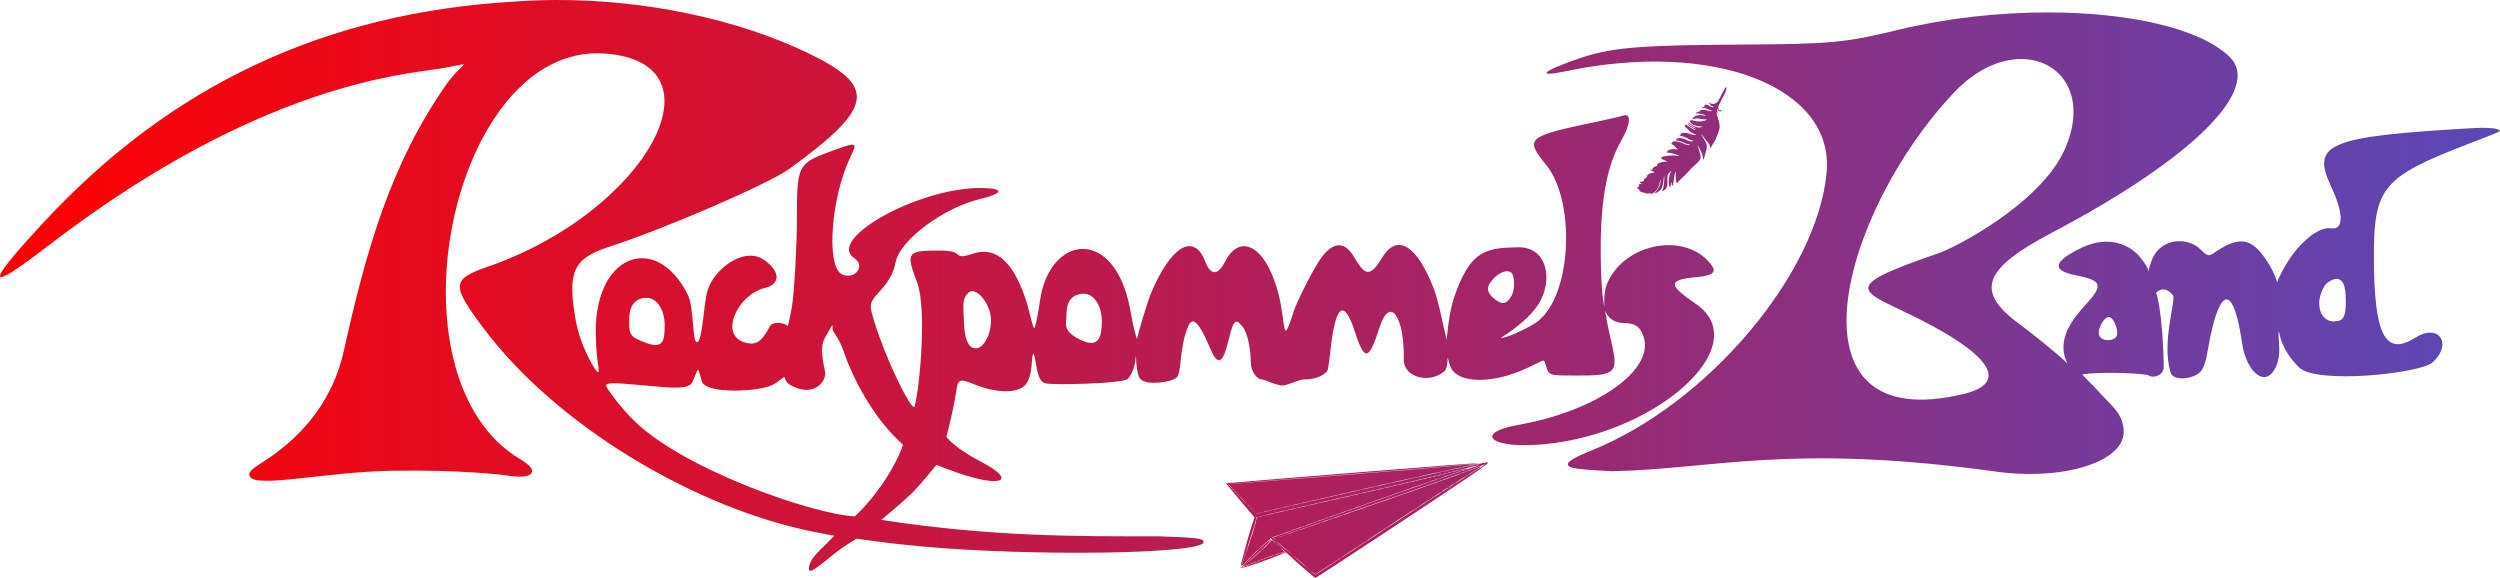 <?xml version="1.0" encoding="UTF-8" standalone="no"?>
<!-- Created with Inkscape (http://www.inkscape.org/) -->

<svg
   width="540.489mm"
   height="124.993mm"
   viewBox="0 0 540.489 124.993"
   version="1.1"
   id="svg1"
   xml:space="preserve"
   xmlns:xlink="http://www.w3.org/1999/xlink"
   xmlns="http://www.w3.org/2000/svg"
   xmlns:svg="http://www.w3.org/2000/svg"><defs
     id="defs1"><linearGradient
       id="linearGradient6-1"><stop
         style="stop-color:#ff0000;stop-opacity:1;"
         offset="0"
         id="stop7" /><stop
         style="stop-color:#b21e57;stop-opacity:1;"
         offset="0.502"
         id="stop11" /><stop
         style="stop-color:#5947b7;stop-opacity:1;"
         offset="1"
         id="stop8" /></linearGradient><linearGradient
       xlink:href="#linearGradient6-1"
       id="linearGradient20"
       x1="2.275"
       y1="41.492"
       x2="338.168"
       y2="41.492"
       gradientUnits="userSpaceOnUse" /></defs><g
     id="layer1"
     transform="matrix(1.608,0,0,1.608,-3.314,-4.984)"><g
       id="g3"><path
         id="path1"
         style="fill:url(#linearGradient20);fill-opacity:1;stroke-width:2.076"
         d="M 76.711,3.1 C 75.005,3.109 73.31,3.17 71.635,3.287 45.509,4.737 24.864,14.737 7.891,33.037 0.079,41.46 -0.035,42.733 8.473,36.188 34.336,16.295 52.858,13.465 59.902,12.511 c 6.534,-0.885 4.741,-1.744 2.123,2.012 -7.417,10.639 -10.681,21.998 -13.748,35.801 -1.364,6.138 -5.098,11.242 -10.916,14.923 -1.295,0.819 -2.06,1.35 -1.69,1.95 0.954,1.543 10.174,-0.666 19.238,-0.807 9.064,-0.141 14.603,0.524 15.542,0.669 3.361,0.519 4.24,-0.643 1.64,-2.167 C 53.403,53.938 62.718,8.814 83.362,10.296 c 16.585,1.191 5.605,21.261 -15.672,28.648 -4.965,1.723 -5.005,2.453 -0.469,8.473 9.681,12.848 28.413,24.223 45.017,27.338 0.901,0.169 1.312,0.246 1.996,0.38 -0.36,0.386 -1.21,1.2 -2.162,2.16 -1.304,1.316 -1.25,2.114 -1.25,2.274 0,0.767 1.111,-0.154 3.352,-1.974 1.376,-1.117 2.397,-1.632 3.014,-2.073 1.289,0.159 3.997,0.607 8.651,1.033 15.288,1.399 38.362,1.028 38.049,-0.611 -0.089,-0.467 -0.905,-0.566 -6.04,-0.736 -10.592,-0.002 -22.23,0.107 -37.312,-2.213 0.672,-0.521 3.534,-2.975 4.167,-3.623 1.181,-1.21 2.695,-3.074 3.257,-3.768 0.494,0.188 1.578,0.624 2.85,1.062 6.044,2.08 8.083,1.056 3.061,-1.537 -2.134,-1.102 -3.77,-2.318 -4.573,-3.279 0.398,-1.486 1.084,-4.429 1.325,-6.116 0.237,-1.663 0.371,-1.811 2.576,-0.913 2.849,1.161 5.967,1.225 6.869,-0.157 0.922,-1.414 0.592,-3.52 0.911,-4.038 0.494,0.707 0.301,3.631 1.605,4.004 0.949,0.271 10.206,0.061 11.086,-0.563 0.596,-0.594 1.019,-1.777 1.11,-3.167 0.052,1.323 0.215,2.664 0.54,3.084 0.699,0.901 3.266,0.607 4.449,0.158 0.71,-0.27 0.832,-0.576 1.031,-2.559 0.124,-1.238 0.377,-2.733 0.562,-3.323 0.59,-1.879 1.07,-3.832 3.381,1.611 0.985,2.319 1.689,2.49 2.563,-1.305 0.663,-2.88 1.087,-2.442 1.833,-1.521 0.727,0.898 1.086,3.187 1.088,4.738 0.002,1.165 0.767,2.336 1.527,2.336 0.238,0 0.923,0.353 1.608,0.561 1.179,0.358 1.232,0.309 2.125,0 0.573,-0.198 1.387,-0.561 1.922,-0.561 1.582,0 3.041,-0.654 3.201,-1.436 0.08,-0.39 0.242,-1.6 0.359,-2.69 0.573,-5.289 1.648,-7.291 3.286,-2.208 1.317,4.087 1.899,3.62 3.268,-0.618 1.487,-4.604 3.406,-1.151 3.272,4.266 -0.058,2.331 3.32,3.343 5.421,1.624 0.105,-0.086 0.492,-0.451 0.474,-1.91 0.344,1.086 0.363,1.792 1.464,2.421 1.841,1.052 5.372,0.68 8.633,-0.723 3.54,-1.522 2.641,-1.788 3.27,-0.122 0.351,0.929 0.801,0.844 3.751,0.865 5.536,0.039 5.892,-0.293 4.887,-4.556 -0.514,-2.18 -0.725,-3.588 -0.836,-4.164 0.462,1.091 1.292,1.605 2.457,1.66 1.57,0 2.276,0.477 2.726,1.84 1.486,4.503 -6.348,10.011 -16.866,11.861 -5.666,0.996 -4.033,3.022 2.172,2.694 15.814,-0.835 30.053,-13.295 21.696,-18.986 -3.739,-2.546 -3.733,-3.219 0.03,-3.57 2.592,-0.242 2.976,-0.755 1.634,-2.185 -3.683,-3.925 -11.474,-2.138 -13.6,3.123 -0.343,0.85 -0.43,2.303 -0.324,3.112 -0.258,-0.992 -0.521,-3.69 -0.509,-8.055 0.018,-6.619 0.886,-11.096 2.802,-14.445 1.225,-2.142 1.333,-3.632 0.235,-3.284 -0.408,0.13 -1.783,0.454 -3.053,0.72 -10.056,2.105 -10.262,2.273 -7.267,5.984 3.891,4.822 3.461,17.48 -1.254,21.023 -1.167,0.877 -4.628,2.406 -4.85,2.131 1.166,-0.717 3.388,-2.29 4.55,-3.856 2.578,-3.16 1.97,-8.376 -2.26,-8.291 -4.205,0.085 -6.26,0.367 -8.355,6.01 -0.773,2.082 -0.998,3.852 -1.267,6.444 -0.338,-1.391 -1.059,-5.162 -1.72,-6.88 -2.175,-5.648 -4.865,-7.653 -6.973,-4.137 -1.689,2.816 -2.373,2.199 -3.772,-0.165 -1.419,-2.398 -2.963,-1.674 -4.249,-0.051 -1.024,1.293 -3.428,6.078 -3.841,7.39 -1.671,5.304 -0.967,1.471 -2.167,-2.787 -1.747,-6.201 -5.134,-7.67 -7.039,-3.926 -1.093,2.148 -2.045,1.711 -2.701,0 -1.529,-3.989 -4.711,-1.943 -7.295,4.325 -0.531,1.287 -1.702,5.278 -1.876,6.126 -0.319,-1.018 -0.497,-1.703 -0.875,-3.815 -2.061,-11.536 -10.986,-10.234 -12.186,-1.192 -0.155,1.168 -0.581,3.521 -0.756,3.521 -0.186,0 -0.644,-2.235 -0.892,-3.062 -1.686,-5.639 -4.124,-7.979 -7.257,-6.967 -1.488,0.481 -1.737,0.485 -2.25,0.046 -0.429,-0.367 -1.297,-0.477 -3.383,-0.43 -3.251,0.073 -3.424,0.454 -1.955,4.289 1.303,3.4 0.379,14.242 -0.372,16.752 -0.707,0 -3.899,-6.632 -5.4,-11.534 -0.717,-2.344 -0.699,-2.436 0.787,-4.09 1.295,-1.44 1.765,-2.316 2.115,-3.941 0.632,-2.937 6.438,-7.247 11.343,-8.42 3.283,-0.786 3.264,-1.473 -0.04,-1.473 -8.342,0 -20.716,6.919 -16.874,9.436 1.547,1.013 0.076,2.961 -1.644,2.178 -2.223,-1.013 -1.496,-10.548 1.223,-16.019 0.848,-1.706 0.661,-1.773 -2.132,-0.754 -5.189,1.892 -5.166,1.851 -5.17,9.701 -0.001,2.456 -0.326,9.643 -0.725,11.724 -0.269,1.4 -0.194,0.918 -0.482,2.281 -0.768,-0.556 -2.091,-0.61 -2.468,0.109 -0.97,1.85 -1.69,2.537 -3.21,2.146 -3.707,-0.954 -1.094,-6.474 2.571,-7.364 2.191,-0.532 2.057,-2.293 -0.126,-3.788 -2.701,-1.85 -6.805,1.294 -7.613,4.258 -0.509,1.866 -0.639,6.825 -1.401,6.823 -0.619,-0.002 -0.382,-4.694 -1.201,-6.348 -4.299,-8.677 -12.957,-5.469 -12.366,5.996 0.049,0.945 0.055,1.894 0.331,3.703 0.171,1.12 -0.213,0.603 -0.411,0.314 -0.344,-0.502 -2.044,-3.199 -2.666,-6.769 -1.111,-6.38 -0.287,-8.164 4.485,-9.709 7.466,-2.418 21.495,-8.482 24.256,-10.487 11.423,-8.293 11.865,-11.075 2.477,-15.591 C 101.099,5.618 88.65,3.044 76.711,3.1 Z M 277.33,4.769 c -6.524,0.001 -13.515,0.758 -20.055,2.343 -7.137,1.73 -9.029,1.909 -20.873,1.978 -14.267,0.083 -17.783,0.392 -22.278,1.955 -4.838,1.682 -5.563,2.474 -1.483,1.619 19.846,-4.16 36.05,2.138 35.011,13.607 -1.24,13.68 -16.075,31.192 -31.711,37.433 -1.892,0.755 -3.01,1.387 -3.078,1.741 -0.131,0.678 1.609,0.776 5.894,1.013 13.781,-0.279 23.885,-3.784 51.571,0.037 9.334,1.288 17.13,-1.378 17.258,-5.182 0.082,-2.458 -1.598,-3.646 -3.236,-5.427 -1.629,-1.771 0.005,0.006 -2.351,-2.433 2.305,-0.439 8.504,-0.152 8.956,0.128 0.708,0.438 2.041,-0.051 2.024,-1.184 -0.063,-4.414 -0.54,-8.733 -1.036,-9.921 1.041,-1.018 1.88,-0.119 2.263,0.296 0.499,0.541 -1.596,6.386 -0.292,10.436 0.346,1.076 2.531,0.908 3.652,0.168 1.121,-0.74 1.174,-2.656 1.662,-4.964 1.494,-7.066 3.192,-6.702 4.302,0.922 0.558,3.834 3.342,6.343 4.695,2.667 0.158,-0.429 0.349,-1.209 0.262,-2.641 -0.083,-1.354 -0.14,-1.629 -0.009,-1.63 0.109,0.491 0.389,2.505 2.707,4.779 2.333,2.29 16.352,0.808 17.966,-0.708 2.72,-2.555 0.759,-5.278 -2.372,-3.292 -4.036,2.56 -5.538,-0.39 -5.551,-10.891 -0.01,-9.308 1.172,-10.722 12.7,-15.171 4.913,-1.896 4.551,-1.705 3.796,-2.003 -0.363,-0.143 -1.7,-0.201 -2.97,-0.129 -19.672,1.121 -21.988,2.062 -19.285,7.839 1.718,3.672 1.722,5.907 0.008,5.633 -1.728,-0.276 -4.691,2.154 -6.555,5.759 -0.675,1.305 -0.451,0.875 -0.695,1.503 -0.119,-0.302 -0.219,-0.944 -1.047,-2.323 -2.133,-3.552 -3.748,-3.846 -6.513,-2.226 -1.472,0.863 -1.473,1.446 -2.714,0.165 -1.749,-1.804 -5.658,-1.652 -6.7,1.747 -0.483,1.575 -0.18,0.446 -0.322,1.159 -0.124,-0.509 -0.353,-0.921 -1.159,-1.915 -1.365,-1.684 -4.247,-2.966 -7.833,-1.247 -3.842,1.842 -4.096,3.052 -0.781,3.702 3.565,0.699 3.75,1.309 1.232,4.06 -1.471,1.607 -4.023,4.596 -2.353,7.802 -1.59,-1.53 -4.944,-4.181 -6.606,-5.411 -5.981,-4.426 -4.52,-7.424 4.585,-12.218 18.845,-9.924 28.291,-19.312 23.779,-23.635 -4.015,-3.847 -13.589,-5.942 -24.463,-5.94 z m -2.783,6.302 c 4.911,0.437 8.129,5.219 5.153,12.034 -3.246,7.434 -14.976,13.353 -16.895,14.008 -14.326,4.885 -10.281,5.012 -2.458,9.006 9.78,4.994 11.576,8.522 5.78,9.935 -24.664,6.013 -16.775,-24.261 -1.279,-40.58 3.195,-3.365 6.751,-4.665 9.698,-4.403 z m -40.394,3.762 c -0.037,0.002 -0.095,0.036 -0.129,0.081 -0.097,0.128 -0.294,0.49 -0.545,0.995 -0.406,0.819 -0.461,0.898 -0.721,1.055 -0.299,0.18 -0.663,0.164 -0.785,-0.036 -0.058,-0.095 -0.118,-0.062 -0.087,0.047 0.062,0.223 0.18,0.339 0.414,0.407 0.131,0.038 0.177,0.075 0.135,0.107 -0.081,0.063 -0.254,0.013 -0.56,-0.163 -0.242,-0.139 -0.405,-0.182 -0.553,-0.145 -0.076,0.019 -0.084,0.035 -0.097,0.171 -0.01,0.109 -0.032,0.131 -0.142,0.147 -0.102,0.015 -0.17,0.042 -0.192,0.078 -0.04,0.064 0.042,0.085 0.198,0.049 0.14,-0.032 0.259,-0.012 0.412,0.068 0.133,0.07 0.268,0.127 0.46,0.192 0.272,0.092 0.333,0.127 0.272,0.153 -0.088,0.038 -0.36,2.64e-4 -0.686,-0.095 -0.458,-0.134 -0.893,-0.098 -0.94,0.076 -0.017,0.064 -0.042,0.081 -0.12,0.086 -0.134,0.009 -0.376,0.134 -0.412,0.214 -0.021,0.048 0.059,0.07 0.144,0.041 0.181,-0.062 1.291,0.208 1.187,0.289 -0.025,0.019 -0.138,0.009 -0.316,-0.028 -0.555,-0.116 -0.993,-0.037 -1.314,0.237 -0.066,0.056 -0.243,0.274 -0.233,0.285 0.003,0.004 0.229,-0.046 0.413,-0.091 0.207,-0.051 0.393,-0.044 0.821,0.031 0.299,0.053 0.483,0.075 0.651,0.082 0.202,0.007 0.184,0.029 -0.123,0.143 -0.438,0.163 -1.007,0.166 -1.534,0.008 -0.211,-0.063 -0.274,-0.075 -0.274,-0.05 0,0.014 -0.018,0.018 -0.061,0.01 -0.232,-0.042 -0.246,0.077 -0.041,0.331 0.232,0.287 0.508,0.403 1.095,0.462 0.419,0.042 0.504,0.063 0.41,0.1 -0.488,0.193 -1.056,0.008 -1.685,-0.549 -0.079,-0.07 -0.122,-0.093 -0.128,-0.07 -0.032,0.098 0.496,0.546 0.781,0.663 0.134,0.055 0.199,0.1 0.186,0.128 -0.026,0.058 -0.261,-0.036 -0.519,-0.205 -0.123,-0.08 -0.186,-0.132 -0.313,-0.256 -0.166,-0.162 -0.243,-0.215 -0.257,-0.178 -0.041,0.107 0.412,0.495 0.805,0.69 0.187,0.093 0.27,0.153 0.237,0.171 -0.08,0.043 -0.332,-0.081 -0.73,-0.359 -0.222,-0.155 -0.295,-0.205 -0.392,-0.264 -0.215,-0.132 -0.224,-0.132 -0.265,0.02 -0.042,0.154 -0.028,0.181 0.168,0.326 0.136,0.1 0.19,0.154 0.294,0.291 0.154,0.204 0.588,0.486 0.856,0.557 0.126,0.033 0.16,0.052 0.146,0.081 -0.039,0.086 -0.38,0.028 -0.98,-0.168 -0.469,-0.153 -0.95,-0.116 -1.072,0.083 -0.042,0.069 -0.081,0.105 -0.127,0.121 -0.081,0.028 -0.045,0.051 0.18,0.117 0.308,0.09 0.362,0.107 0.504,0.162 0.16,0.062 0.286,0.124 0.438,0.211 0.239,0.138 0.395,0.205 0.556,0.239 0.208,0.043 0.198,0.092 -0.028,0.127 -0.23,0.036 -0.476,-0.033 -0.858,-0.24 -0.503,-0.272 -1.288,-0.254 -1.275,0.028 0.005,0.109 0.028,0.127 0.146,0.105 0.041,-0.008 0.091,-1.7e-4 0.198,0.03 0.153,0.042 0.287,0.092 0.734,0.274 0.377,0.153 0.563,0.209 0.704,0.216 0.101,0.004 0.116,0.02 0.051,0.058 -0.15,0.089 -0.536,0.01 -0.835,-0.169 -0.303,-0.182 -1.017,-0.357 -1.275,-0.313 -0.189,0.033 -0.391,0.24 -0.336,0.347 0.017,0.032 0.065,0.072 0.09,0.072 0.048,0.001 0.189,0.12 0.483,0.408 0.058,0.057 0.146,0.141 0.194,0.187 0.117,0.112 0.1,0.122 -0.126,0.078 -0.343,-0.066 -0.718,-0.044 -0.97,0.058 -0.122,0.049 -0.256,0.18 -0.341,0.333 -0.03,0.054 -0.029,0.06 0.01,0.043 0.097,-0.041 0.597,0.042 1.034,0.172 0.294,0.087 0.691,0.255 0.66,0.279 -0.016,0.012 -0.172,0.001 -0.392,-0.027 -0.419,-0.054 -0.608,-0.059 -0.963,-0.024 -1.221,0.121 -1.413,0.324 -0.599,0.636 0.232,0.089 0.354,0.148 0.354,0.173 0,0.023 -0.068,0.027 -0.117,0.007 -0.119,-0.048 -0.669,0.041 -0.969,0.156 -0.186,0.072 -0.283,0.184 -0.301,0.35 -0.011,0.098 -0.023,0.11 -0.103,0.108 -0.158,-0.004 -0.461,0.167 -0.451,0.255 0.004,0.035 -0.012,0.049 -0.081,0.074 -0.063,0.023 -0.065,0.031 -0.018,0.064 0.097,0.069 -0.032,0.125 -0.167,0.072 -0.046,-0.018 -0.096,-0.022 -0.108,-0.011 -0.029,0.029 0.048,0.086 0.235,0.175 0.327,0.156 0.432,0.276 0.222,0.254 -0.347,-0.036 -0.758,0.158 -0.909,0.429 -0.045,0.081 -0.03,0.117 0.044,0.109 0.063,-0.007 0.036,0.016 -0.174,0.147 -0.229,0.143 -0.266,0.185 -0.278,0.304 -0.014,0.138 -0.032,0.153 -0.239,0.183 -0.272,0.04 -0.384,0.064 -0.38,0.081 0.002,0.009 0.105,0.07 0.185,0.109 0.214,0.105 0.216,0.13 0.009,0.138 -0.119,0.005 -0.146,0.009 -0.174,0.028 -0.064,0.043 -0.086,0.186 -0.037,0.244 0.032,0.038 0.002,0.065 -0.158,0.147 -0.093,0.048 -0.125,0.075 -0.119,0.099 0.008,0.031 0.091,0.103 0.171,0.148 0.085,0.048 0.089,0.051 0.093,0.061 0.006,0.014 -0.004,0.036 -0.029,0.057 -0.038,0.033 -0.028,0.045 0.049,0.057 0.084,0.013 0.131,0.03 0.155,0.057 0.021,0.024 0.011,0.032 -0.054,0.04 -0.145,0.019 0.032,0.105 0.375,0.181 0.2,0.045 0.298,0.074 0.321,0.097 0.061,0.062 0.414,0.091 0.601,0.051 0.105,-0.023 0.183,-0.009 0.201,0.035 0.048,0.121 0.54,-0.203 0.742,-0.488 0.214,-0.302 0.337,-0.592 0.447,-1.049 0.064,-0.269 0.097,-0.361 0.115,-0.322 0.019,0.042 -0.023,0.34 -0.073,0.522 -0.112,0.404 -0.333,0.807 -0.61,1.11 -0.199,0.218 -0.169,0.253 0.097,0.112 0.68,-0.361 0.858,-0.673 0.96,-1.686 0.082,-0.819 0.152,-0.706 0.091,0.148 -0.048,0.67 -0.125,1.039 -0.241,1.151 -0.096,0.093 -0.01,0.147 0.139,0.086 0.429,-0.175 0.587,-0.565 0.543,-1.341 -0.034,-0.605 0.009,-0.825 0.207,-1.043 0.043,-0.047 0.314,-0.311 0.317,-0.308 9e-4,9.6e-4 -0.025,0.07 -0.057,0.152 -0.094,0.241 -0.118,0.309 -0.153,0.431 -0.161,0.562 -0.174,1.179 -0.034,1.565 0.078,0.213 0.126,0.14 0.165,-0.246 0.04,-0.404 0.087,-0.459 0.117,-0.14 0.021,0.215 0.028,0.233 0.091,0.226 0.105,-0.01 0.129,-0.075 0.169,-0.462 0.07,-0.675 0.211,-1.404 0.265,-1.379 0.029,0.013 0.034,0.078 0.02,0.209 -0.041,0.39 0.058,1.278 0.147,1.322 0.04,0.02 0.088,-0.016 0.128,-0.093 0.027,-0.052 0.096,-0.129 0.199,-0.221 0.447,-0.4 1.082,-1.034 1.348,-1.346 0.259,-0.303 0.317,-0.361 0.774,-0.763 0.884,-0.777 0.906,-0.869 0.514,-2.122 -0.105,-0.335 -0.188,-0.615 -0.183,-0.622 0.016,-0.019 0.448,0.827 0.574,1.127 0.092,0.218 0.12,0.328 0.151,0.582 0.028,0.224 0.052,0.35 0.066,0.346 0.036,-0.013 0.266,-0.769 0.389,-1.279 0.151,-0.624 0.1,-0.846 -0.373,-1.635 -0.174,-0.289 -0.233,-0.4 -0.265,-0.486 -0.048,-0.131 0.055,-0.037 0.177,0.163 0.148,0.242 0.278,0.414 0.427,0.565 0.261,0.265 0.498,0.641 0.566,0.901 0.038,0.146 0.045,0.155 0.087,0.109 0.051,-0.056 0.131,-0.192 0.185,-0.318 0.043,-0.1 0.111,-0.213 0.228,-0.379 0.17,-0.241 0.194,-0.292 0.332,-0.678 0.107,-0.298 0.144,-0.393 0.172,-0.433 0.081,-0.119 0.254,-0.715 0.269,-0.929 0.02,-0.279 -0.076,-0.755 -0.269,-1.34 -0.139,-0.422 -0.188,-0.595 -0.188,-0.665 0,-0.069 0.029,-0.035 0.066,0.078 0.03,0.091 0.055,0.121 0.073,0.087 0.027,-0.049 0.023,-0.191 -0.015,-0.502 -0.01,-0.077 -0.017,-0.141 -0.016,-0.142 6e-4,-7.9e-4 0.023,0.036 0.049,0.082 0.094,0.165 0.134,0.21 0.225,0.255 0.141,0.07 0.302,0.022 0.315,-0.095 0.009,-0.084 -0.05,-0.095 -0.164,-0.028 -0.084,0.049 -0.093,0.051 -0.126,0.03 -0.101,-0.063 -0.166,-0.339 -0.123,-0.516 0.028,-0.112 0.048,-0.167 0.075,-0.207 0.033,-0.048 0.083,-0.152 0.214,-0.451 0.1,-0.228 0.201,-0.428 0.301,-0.599 0.075,-0.128 0.15,-0.263 0.182,-0.326 0.225,-0.45 0.375,-0.94 0.312,-1.018 -0.006,-0.007 -0.015,-0.01 -0.027,-0.009 z m 0.027,0.009 c 1.5e-4,1.65e-4 6.1e-4,-1.71e-4 7.5e-4,0 l -7.5e-4,-7.5e-4 c 1.2e-4,1.39e-4 -1.1e-4,6.08e-4 0,7.5e-4 z M 204.623,39.57 c 0.246,-0.009 0.47,0.054 0.652,0.204 0.411,0.353 0.511,2.18 0.035,3.053 -0.792,1.422 -1.453,1.179 -2.461,0.344 -0.844,-0.741 -0.862,-1.317 -0.514,-1.931 0.612,-0.96 1.551,-1.642 2.289,-1.67 z m 111.399,1.038 c 0.157,-0.03 0.304,-0.032 0.427,0.009 0.572,0.212 1.001,0.73 1.005,2.904 0.039,2.606 -0.568,2.693 -1.477,2.788 -0.909,0.095 -1.887,-0.557 -2.07,-1.949 -0.183,-1.392 0.52,-2.663 0.9,-3.1 0.195,-0.213 0.746,-0.562 1.216,-0.653 z m -183.259,1.639 c 1.071,-0.021 2.518,2.047 2.539,3.844 l 0.001,0.09 c -2.4e-4,2.054 -1.139,3.921 -2.141,3.734 -1.001,0.012 -1.489,-1.636 -1.501,-3.69 -0.07,-2.07 -0.313,-2.926 0.671,-3.834 0.132,-0.095 0.278,-0.141 0.431,-0.144 z m 15.028,0.343 c 1.33,-9e-5 2.407,1.617 2.407,3.611 7e-5,1.994 -0.284,3.744 -2.672,2.685 -2.851,-1.324 -2.009,-2.279 -2.075,-3.545 -5e-5,-1.994 1.011,-2.75 2.34,-2.751 z m -58.773,0.549 c 1.33,-8.8e-5 2.407,1.617 2.407,3.611 5.6e-5,1.994 -0.096,3.307 -2.407,2.488 -2.498,-0.889 -2.36,-1.29 -2.36,-3.284 -5.9e-5,-1.994 1.031,-2.815 2.36,-2.816 z m 196.562,2.567 c 0.522,-4.91e-4 1.145,1.289 1.145,2.124 -1.5e-4,0.836 -0.722,1 -1.244,1 -0.522,-4.61e-4 -1.243,-0.198 -1.243,-1.033 1.4e-4,-0.835 0.82,-2.091 1.342,-2.091 z M 113.99,46.866 v 0.473 c 1e-5,0.41 0.79,0.927 1.555,3.153 1.317,3.833 3.725,7.968 6.242,10.719 0.68,0.744 1.299,1.303 1.682,1.696 -0.48,1.446 -1.974,4.639 -4.835,7.915 -0.779,0.891 -0.575,0.631 -1.619,1.701 -5.342,-0.192 -23.644,-6.394 -30.184,-13.346 -1.207,-1.283 -1.886,-2.117 -2.537,-3.048 -1.141,-1.633 -1.86,-1.796 5.132,-1.143 2.823,0.264 5.228,0.494 5.699,-0.468 0.507,-1.034 0.628,-1.691 0.787,-1.697 0.132,-0.004 0.45,1.415 0.53,1.619 0.649,1.637 7.628,1.352 9.465,0.414 0.936,-0.479 1.443,-1.059 1.592,-1.044 0.237,0.024 -0.081,0.535 0.898,1.092 2.946,1.678 4.891,-0.442 4.577,-1.919 -0.563,-2.651 -0.531,-3.648 0.154,-4.746 0.357,-0.573 0.861,-1.616 0.861,-1.37 z m 88.012,18.396 c -0.078,0 -0.142,0.019 -0.142,0.042 0,0.023 -0.166,0.036 -0.369,0.028 -0.242,-0.009 -0.308,-7.98e-4 -0.192,0.023 0.146,0.03 0.04,0.062 -0.591,0.183 -2.996,0.571 -11.444,2.445 -24.046,5.334 -0.502,0.115 -0.463,0.105 -0.929,0.211 0.015,-0.004 0.029,-0.011 0.038,-0.023 0.031,-0.044 0.54,-0.171 0.744,-0.186 0.049,-0.004 0.124,-0.025 0.166,-0.048 0.042,-0.023 0.092,-0.028 0.112,-0.011 0.019,0.017 0.064,0.009 0.1,-0.016 0.067,-0.048 0.74,-0.212 0.953,-0.232 0.066,-0.006 0.153,-0.029 0.192,-0.05 0.039,-0.021 0.096,-0.025 0.126,-0.009 0.03,0.016 0.07,0.008 0.088,-0.018 0.031,-0.044 0.54,-0.171 0.744,-0.186 0.049,-0.004 0.124,-0.025 0.166,-0.048 0.042,-0.023 0.092,-0.028 0.112,-0.011 0.019,0.017 0.064,0.009 0.1,-0.016 0.067,-0.048 0.739,-0.212 0.953,-0.232 0.066,-0.006 0.155,-0.03 0.196,-0.052 0.041,-0.022 0.091,-0.027 0.11,-0.01 0.019,0.017 0.064,0.01 0.099,-0.016 0.067,-0.048 0.74,-0.212 0.954,-0.232 0.066,-0.006 0.153,-0.029 0.192,-0.05 0.039,-0.021 0.098,-0.024 0.13,-0.007 0.033,0.018 0.059,0.011 0.059,-0.015 0,-0.041 0.523,-0.17 0.769,-0.19 0.049,-0.004 0.124,-0.026 0.166,-0.049 0.042,-0.023 0.092,-0.028 0.112,-0.011 0.019,0.017 0.064,0.009 0.1,-0.016 0.065,-0.047 1.196,-0.313 1.426,-0.335 0.066,-0.006 0.154,-0.03 0.196,-0.052 0.041,-0.022 0.091,-0.027 0.11,-0.01 0.019,0.017 0.065,0.009 0.1,-0.016 0.065,-0.047 1.195,-0.312 1.425,-0.334 0.066,-0.006 0.153,-0.029 0.192,-0.051 0.039,-0.021 0.096,-0.025 0.126,-0.009 0.03,0.016 0.073,0.005 0.095,-0.026 0.022,-0.031 0.077,-0.043 0.123,-0.028 0.045,0.015 0.083,0.009 0.083,-0.013 0,-0.036 1.02,-0.275 1.242,-0.291 0.049,-0.004 0.122,-0.024 0.162,-0.046 0.04,-0.022 0.098,-0.026 0.128,-0.009 0.03,0.016 0.073,0.005 0.094,-0.026 0.022,-0.031 0.076,-0.044 0.121,-0.029 0.044,0.015 0.097,0.003 0.118,-0.026 0.021,-0.029 0.072,-0.042 0.113,-0.028 0.042,0.014 0.099,0.005 0.127,-0.019 0.05,-0.043 2.115,-0.513 2.358,-0.537 0.066,-0.006 0.153,-0.029 0.192,-0.05 0.039,-0.021 0.096,-0.025 0.126,-0.009 0.03,0.016 0.073,0.004 0.094,-0.027 0.022,-0.031 0.076,-0.044 0.12,-0.029 0.044,0.015 0.098,0.003 0.118,-0.026 0.021,-0.029 0.074,-0.041 0.118,-0.026 0.044,0.015 0.097,0.003 0.118,-0.026 0.021,-0.029 0.074,-0.041 0.118,-0.026 0.044,0.015 0.095,0.007 0.112,-0.018 0.029,-0.041 2.621,-0.616 2.899,-0.643 0.066,-0.006 0.153,-0.029 0.192,-0.05 0.039,-0.021 0.096,-0.026 0.127,-0.009 0.03,0.016 0.073,0.005 0.094,-0.026 0.022,-0.031 0.076,-0.045 0.12,-0.03 0.044,0.015 0.098,0.004 0.118,-0.025 0.021,-0.029 0.073,-0.041 0.118,-0.026 0.044,0.015 0.098,0.003 0.118,-0.026 0.021,-0.029 0.074,-0.041 0.118,-0.026 0.044,0.015 0.097,0.003 0.118,-0.026 0.021,-0.029 0.074,-0.041 0.118,-0.026 0.044,0.015 0.098,0.003 0.118,-0.026 0.021,-0.029 0.073,-0.041 0.118,-0.026 0.044,0.015 0.097,0.004 0.117,-0.024 0.02,-0.028 0.068,-0.047 0.106,-0.042 0.038,0.005 0.109,-0.005 0.158,-0.023 0.164,-0.061 1.086,-0.239 1.114,-0.215 0.015,0.013 0.06,-1.01e-4 0.1,-0.029 0.04,-0.029 0.096,-0.049 0.124,-0.043 0.028,0.005 0.09,-0.005 0.139,-0.024 0.17,-0.065 1.615,-0.34 1.66,-0.316 0.025,0.013 0.062,0.001 0.082,-0.027 0.035,-0.05 -0.205,-0.042 -0.974,0.033 -0.284,0.027 -0.645,0.06 -1.122,0.102 -0.162,0.014 -0.429,0.038 -0.591,0.052 -0.162,0.014 -0.428,0.037 -0.591,0.052 -0.162,0.014 -0.428,0.037 -0.59,0.052 -0.162,0.014 -0.429,0.037 -0.591,0.052 -0.283,0.025 -0.418,0.036 -1.211,0.102 -0.195,0.016 -0.474,0.039 -0.62,0.052 -0.146,0.012 -0.425,0.036 -0.62,0.052 -0.195,0.016 -0.481,0.04 -0.635,0.054 -0.154,0.014 -0.407,0.035 -0.561,0.048 -0.154,0.013 -0.441,0.037 -0.636,0.054 -0.195,0.017 -0.487,0.041 -0.65,0.054 -0.281,0.023 -0.466,0.038 -1.211,0.098 -0.179,0.014 -0.478,0.038 -0.665,0.052 -0.187,0.015 -0.493,0.04 -0.68,0.055 -0.187,0.016 -0.472,0.04 -0.635,0.053 -0.281,0.023 -0.466,0.037 -1.211,0.097 -0.593,0.048 -1.031,0.081 -1.31,0.099 -0.152,0.01 -0.351,0.031 -0.443,0.048 -0.092,0.016 -0.394,0.044 -0.67,0.06 -0.493,0.029 -0.784,0.051 -1.462,0.108 -0.187,0.016 -0.473,0.04 -0.635,0.053 -0.281,0.023 -0.466,0.037 -1.211,0.097 -0.179,0.014 -0.485,0.038 -0.68,0.053 -0.195,0.015 -0.501,0.039 -0.68,0.053 -0.179,0.014 -0.471,0.038 -0.65,0.052 -0.179,0.014 -0.471,0.038 -0.65,0.052 -0.301,0.024 -0.469,0.038 -1.359,0.107 -0.179,0.014 -0.471,0.036 -0.65,0.051 -0.179,0.014 -0.458,0.036 -0.62,0.049 -0.541,0.041 -1.291,0.1 -1.964,0.154 -0.171,0.014 -0.463,0.037 -0.65,0.052 -0.187,0.015 -0.479,0.038 -0.65,0.052 -0.171,0.014 -0.45,0.036 -0.62,0.05 -0.171,0.014 -0.456,0.037 -0.635,0.051 -0.591,0.047 -0.999,0.079 -2.068,0.162 -0.179,0.014 -0.471,0.037 -0.65,0.052 -0.179,0.014 -0.448,0.033 -0.599,0.041 -0.151,0.009 -0.384,0.032 -0.517,0.052 l -0.243,0.036 0.265,0.272 c 0.146,0.15 0.252,0.286 0.237,0.305 -0.006,0.007 -0.006,0.01 -0.007,0.013 -0.107,-0.112 -0.47,-0.496 -0.483,-0.509 -0.134,-0.136 -0.465,-0.103 6.253,-0.633 13.57,-1.071 27.091,-2.189 27.473,-2.271 0.521,-0.112 -3.885,0.212 -14.387,1.056 -7.446,0.598 -19.671,1.609 -19.694,1.628 -0.011,0.009 0.849,1.045 1.91,2.303 l 1.929,2.287 -0.299,0.886 c -0.446,1.322 -1.573,5.407 -1.526,5.531 0.012,0.032 0.089,-0.15 0.188,-0.408 -0.002,0.014 0.001,0.033 0.011,0.054 0.019,0.043 0.01,0.078 -0.019,0.078 -0.029,0 -0.054,0.041 -0.055,0.09 -0.001,0.05 -0.022,0.149 -0.046,0.22 -0.042,0.123 -0.035,0.122 0.132,-0.034 0.093,-0.087 0.187,-0.143 0.216,-0.129 -0.198,0.214 -0.337,0.376 -0.381,0.451 -2.5e-4,7.04e-4 -0.003,0.003 -0.003,0.003 0,0.001 2.8e-4,0.002 3.7e-4,0.003 -0.009,0.017 -0.018,0.035 -0.015,0.04 0.007,0.01 0.001,0.01 -0.003,0.012 0.738,-0.103 3.873,-1.176 5.659,-1.963 l 0.355,-0.156 1.159,1.034 c -0.017,-0.013 -0.03,-0.025 -0.051,-0.04 l -0.162,-0.125 0.143,0.142 c 0.079,0.078 0.152,0.142 0.162,0.142 0.006,0 0.01,-6.07e-4 0.013,-0.002 l 0.09,0.092 c 0.062,0.064 0.121,0.117 0.133,0.117 0.006,0 0.011,-9.23e-4 0.015,-0.002 l 0.089,0.093 c 0.062,0.064 0.122,0.116 0.133,0.116 0.006,0 0.01,-5.49e-4 0.013,-0.002 l 0.09,0.093 c 0.062,0.064 0.121,0.116 0.133,0.116 0.007,0 0.009,-0.003 0.012,-0.004 l 0.122,0.121 c 0.079,0.078 0.152,0.142 0.163,0.142 0.006,0 0.011,-0.001 0.014,-0.003 l 0.15,0.145 c 0.095,0.092 0.181,0.168 0.192,0.168 0.011,0 0.018,-0.002 0.018,-0.009 0.72,0.63 1.311,1.133 1.34,1.124 0.266,-0.088 16.449,-10.741 20.334,-13.385 2.715,-1.848 3.11,-2.158 2.753,-2.158 z m -0.907,0.052 c -0.034,0 -0.063,0.023 -0.063,0.052 0,0.028 0.011,0.052 0.026,0.052 0.014,0 0.043,-0.023 0.063,-0.052 0.02,-0.028 0.009,-0.052 -0.026,-0.052 z m 0.623,0.232 c 0.029,0.015 -0.193,0.151 -0.641,0.422 -0.374,0.226 -1.014,0.63 -1.656,1.035 0.009,-0.004 0.016,-0.014 0.016,-0.028 0,-0.05 0.46,-0.363 0.543,-0.37 0.023,-0.002 0.125,-0.072 0.228,-0.156 0.102,-0.084 0.21,-0.139 0.239,-0.123 0.029,0.016 0.053,0.006 0.053,-0.02 0,-0.027 0.147,-0.136 0.325,-0.244 0.371,-0.224 0.378,-0.233 0.177,-0.219 -0.081,0.006 -0.148,0.023 -0.148,0.039 0,0.031 -0.683,0.297 -0.827,0.321 -0.049,0.008 -0.102,0.031 -0.118,0.05 -0.05,0.057 -0.65,0.251 -0.651,0.21 -4.5e-4,-0.021 -0.021,-0.011 -0.045,0.022 -0.053,0.073 -0.663,0.29 -0.664,0.237 -1.9e-4,-0.008 -0.005,-0.008 -0.01,-0.008 0.911,-0.333 1.808,-0.661 2.316,-0.86 0.555,-0.217 0.834,-0.324 0.863,-0.309 z m -0.779,0.101 c 0.016,0.01 -0.122,0.064 -0.422,0.157 -0.415,0.128 -1.084,0.348 -1.913,0.626 0.002,-0.005 0.006,-0.008 0.006,-0.016 0,-0.049 0.23,-0.133 0.384,-0.141 0.033,-0.002 0.073,-0.015 0.089,-0.03 0.016,-0.015 0.096,-0.055 0.177,-0.089 l 0.148,-0.061 -0.177,0.011 c -0.098,0.006 -0.192,0.029 -0.21,0.05 -0.018,0.021 -0.111,0.047 -0.207,0.058 -0.096,0.011 -0.251,0.046 -0.345,0.079 -0.094,0.033 -0.184,0.048 -0.201,0.033 -0.017,-0.015 -0.06,-0.007 -0.096,0.018 -0.096,0.068 -0.931,0.265 -0.989,0.233 -0.012,-0.006 -0.021,-0.006 -0.03,-0.004 1.439,-0.348 2.561,-0.626 3.283,-0.816 0.316,-0.083 0.487,-0.118 0.503,-0.109 z m -2.366,0.79 c 0.002,0.002 0.003,6.3e-5 0.005,0.001 -2.292,0.768 -5.968,2.038 -10.249,3.544 -5.025,1.768 -15.369,5.456 -15.414,5.496 -0.017,0.015 0.413,0.416 0.956,0.892 0.094,0.082 0.134,0.118 0.212,0.186 -0.012,-0.009 -0.024,-0.018 -0.037,-0.027 -0.094,-0.064 -0.096,-0.063 -0.023,0.019 0.016,0.018 0.03,0.032 0.043,0.045 -0.075,-0.062 -0.117,-0.093 -0.359,-0.311 l -0.648,-0.586 -0.15,0.174 c -0.082,0.096 -0.234,0.251 -0.338,0.345 -0.104,0.094 -0.189,0.183 -0.188,0.197 0.002,0.05 -0.471,0.475 -0.505,0.454 -0.018,-0.011 -0.019,-0.004 -0.002,0.016 0.04,0.046 -2.224,2.034 -2.281,2.004 -0.01,-0.005 -0.028,9.06e-4 -0.047,0.01 0.017,-0.014 0.034,-0.029 0.052,-0.045 0.007,0.028 0.053,-5.22e-4 0.124,-0.079 0.044,-0.05 0.051,-0.061 0.036,-0.055 0.008,-0.007 0.012,-0.01 0.021,-0.017 0.012,0.018 0.055,-0.01 0.12,-0.083 0.034,-0.038 0.047,-0.054 0.048,-0.059 0.565,-0.472 1.118,-0.965 1.602,-1.417 0.005,0.033 0.051,0.006 0.123,-0.075 0.073,-0.082 0.072,-0.084 -0.022,-0.019 1.154,-1.085 1.815,-1.846 0.837,-1.114 -0.229,0.171 -0.657,0.561 -1.127,1.005 -0.002,-0.006 -0.003,-0.01 -0.009,-0.02 -0.041,-0.063 1.389,-1.312 1.502,-1.312 0.048,0 0.046,-0.022 -0.006,-0.077 -0.072,-0.075 -0.024,-0.106 0.133,-0.084 0.024,0.003 0.044,-0.013 0.044,-0.037 0,-0.04 0.683,-0.294 0.886,-0.329 0.049,-0.009 0.102,-0.031 0.118,-0.049 0.016,-0.018 0.083,-0.042 0.148,-0.052 0.065,-0.01 0.134,-0.037 0.153,-0.06 0.019,-0.023 0.092,-0.045 0.162,-0.049 0.07,-0.005 0.128,-0.023 0.128,-0.041 0,-0.032 0.713,-0.288 0.886,-0.318 0.049,-0.009 0.102,-0.03 0.118,-0.049 0.016,-0.018 0.083,-0.042 0.148,-0.052 0.065,-0.01 0.155,-0.049 0.2,-0.086 0.045,-0.037 0.118,-0.056 0.163,-0.041 0.045,0.015 0.081,0.009 0.081,-0.014 0,-0.039 0.687,-0.293 0.886,-0.327 0.049,-0.009 0.105,-0.034 0.124,-0.057 0.019,-0.023 0.092,-0.045 0.163,-0.05 0.07,-0.005 0.128,-0.023 0.128,-0.04 0,-0.032 1.01,-0.392 1.181,-0.422 0.049,-0.008 0.104,-0.034 0.123,-0.057 0.019,-0.023 0.093,-0.045 0.163,-0.049 0.07,-0.005 0.127,-0.023 0.127,-0.04 0,-0.032 1.01,-0.392 1.181,-0.422 0.049,-0.008 0.104,-0.034 0.123,-0.057 0.019,-0.023 0.093,-0.045 0.163,-0.049 0.07,-0.005 0.127,-0.023 0.127,-0.041 0,-0.032 0.714,-0.288 0.886,-0.318 0.049,-0.009 0.102,-0.03 0.118,-0.049 0.016,-0.018 0.082,-0.042 0.147,-0.052 0.065,-0.01 0.134,-0.037 0.153,-0.06 0.019,-0.023 0.092,-0.045 0.163,-0.049 0.07,-0.005 0.127,-0.023 0.127,-0.041 0,-0.032 0.714,-0.288 0.886,-0.318 0.049,-0.009 0.102,-0.031 0.118,-0.049 0.016,-0.018 0.082,-0.042 0.147,-0.052 0.065,-0.01 0.134,-0.036 0.153,-0.059 0.019,-0.023 0.092,-0.046 0.162,-0.05 0.07,-0.005 0.128,-0.022 0.128,-0.04 0,-0.031 1.306,-0.497 1.477,-0.526 0.049,-0.008 0.102,-0.03 0.118,-0.048 0.016,-0.018 0.083,-0.042 0.148,-0.052 0.065,-0.01 0.132,-0.033 0.148,-0.052 0.016,-0.018 0.082,-0.042 0.147,-0.052 0.065,-0.01 0.131,-0.034 0.148,-0.052 0.016,-0.018 0.083,-0.042 0.148,-0.052 0.065,-0.01 0.131,-0.033 0.148,-0.052 0.016,-0.018 0.083,-0.042 0.148,-0.052 0.065,-0.01 0.131,-0.033 0.148,-0.052 0.033,-0.037 2.221,-0.806 2.363,-0.83 0.049,-0.008 0.102,-0.03 0.118,-0.049 0.016,-0.018 0.083,-0.042 0.148,-0.052 0.065,-0.01 0.131,-0.033 0.147,-0.052 0.016,-0.018 0.083,-0.042 0.148,-0.052 0.065,-0.01 0.132,-0.033 0.148,-0.051 0.016,-0.018 0.083,-0.042 0.148,-0.052 0.065,-0.01 0.131,-0.032 0.148,-0.048 0.044,-0.044 3.796,-1.352 3.9,-1.36 0.049,-0.004 0.101,-0.022 0.118,-0.04 0.016,-0.018 0.083,-0.041 0.148,-0.051 0.065,-0.01 0.132,-0.031 0.148,-0.047 0.061,-0.059 0.961,-0.356 1.006,-0.332 0.026,0.014 0.056,0.004 0.067,-0.022 0.011,-0.026 0.073,-0.056 0.138,-0.065 0.065,-0.01 0.132,-0.033 0.148,-0.051 0.016,-0.018 0.083,-0.041 0.148,-0.051 0.065,-0.01 0.131,-0.031 0.148,-0.048 0.041,-0.041 0.774,-0.293 0.917,-0.315 0.064,-0.01 0.133,-0.037 0.152,-0.06 0.019,-0.023 0.092,-0.045 0.162,-0.049 0.07,-0.005 0.128,-0.024 0.128,-0.043 0,-0.033 0.258,-0.115 0.384,-0.121 0.033,-0.002 0.073,-0.017 0.089,-0.034 0.056,-0.059 0.696,-0.248 0.732,-0.216 z m -1.428,0.137 c -0.008,0.005 -0.013,0.013 -0.013,0.025 0,0.048 -0.419,0.141 -0.576,0.129 -0.041,-0.003 -0.074,0.012 -0.074,0.035 0,0.041 -0.433,0.131 -0.576,0.12 -0.041,-0.003 -0.073,0.013 -0.073,0.036 0,0.041 -0.433,0.131 -0.576,0.12 -0.041,-0.003 -0.074,0.013 -0.074,0.036 0,0.041 -0.433,0.131 -0.576,0.119 -0.041,-0.003 -0.074,0.013 -0.074,0.036 0,0.041 -0.433,0.131 -0.576,0.12 -0.041,-0.003 -0.074,0.013 -0.074,0.036 0,0.034 -0.288,0.101 -0.561,0.131 -0.033,0.004 -0.135,0.034 -0.229,0.068 -0.093,0.034 -0.241,0.067 -0.328,0.076 -0.087,0.008 -0.19,0.033 -0.229,0.054 -0.039,0.021 -0.098,0.024 -0.13,0.006 -0.033,-0.018 -0.059,-0.009 -0.059,0.019 0,0.042 -0.344,0.125 -0.561,0.136 -0.033,0.002 -0.093,0.021 -0.133,0.043 -0.041,0.022 -0.1,0.026 -0.133,0.009 -0.033,-0.018 -0.059,-0.009 -0.059,0.018 0,0.042 -0.345,0.125 -0.561,0.136 -0.033,0.002 -0.086,0.018 -0.118,0.036 -0.103,0.057 -0.758,0.193 -0.804,0.168 -0.025,-0.013 -0.06,-0.003 -0.078,0.023 -0.031,0.044 -0.54,0.171 -0.744,0.186 -0.049,0.004 -0.116,0.021 -0.148,0.038 -0.104,0.056 -0.757,0.192 -0.803,0.167 -0.025,-0.013 -0.062,0.001 -0.084,0.032 -0.022,0.031 -0.077,0.043 -0.122,0.028 -0.045,-0.015 -0.083,-0.009 -0.083,0.014 0,0.037 -0.537,0.166 -0.769,0.185 -0.049,0.004 -0.116,0.022 -0.148,0.039 -0.072,0.039 -0.781,0.201 -0.946,0.217 -0.066,0.006 -0.146,0.025 -0.177,0.042 -0.103,0.055 -0.756,0.191 -0.801,0.166 -0.025,-0.013 -0.062,9.91e-4 -0.084,0.032 -0.022,0.031 -0.075,0.044 -0.12,0.029 -0.044,-0.015 -0.095,-0.007 -0.112,0.017 -0.029,0.042 -0.544,0.168 -0.741,0.183 -0.049,0.004 -0.123,0.024 -0.163,0.046 -0.04,0.022 -0.097,0.026 -0.127,0.009 -0.03,-0.016 -0.07,-0.008 -0.088,0.018 -0.031,0.044 -0.54,0.171 -0.744,0.186 -0.049,0.004 -0.122,0.024 -0.162,0.046 -0.04,0.022 -0.098,0.026 -0.128,0.01 -0.03,-0.016 -0.073,-0.005 -0.094,0.026 -0.022,0.031 -0.076,0.044 -0.121,0.029 -0.044,-0.015 -0.095,-0.007 -0.112,0.017 -0.029,0.041 -0.78,0.221 -0.978,0.235 -0.049,0.003 -0.124,0.025 -0.166,0.048 -0.042,0.023 -0.092,0.028 -0.112,0.011 -0.019,-0.017 -0.064,-0.01 -0.099,0.016 -0.065,0.047 -0.967,0.262 -1.19,0.284 -0.066,0.006 -0.155,0.03 -0.196,0.052 -0.041,0.022 -0.091,0.027 -0.11,0.01 -0.019,-0.017 -0.065,-0.009 -0.1,0.016 -0.067,0.048 -0.739,0.212 -0.953,0.232 -0.066,0.006 -0.155,0.03 -0.196,0.052 -0.041,0.022 -0.091,0.027 -0.111,0.011 -0.019,-0.017 -0.064,-0.01 -0.099,0.016 -0.065,0.047 -0.967,0.262 -1.19,0.284 -0.066,0.006 -0.155,0.03 -0.196,0.052 -0.041,0.022 -0.091,0.027 -0.111,0.01 -0.019,-0.017 -0.064,-0.01 -0.099,0.016 -0.067,0.048 -0.74,0.212 -0.953,0.232 -0.066,0.006 -0.153,0.029 -0.192,0.05 -0.039,0.021 -0.096,0.025 -0.126,0.009 -0.03,-0.016 -0.073,-0.005 -0.094,0.026 -0.022,0.031 -0.077,0.044 -0.123,0.028 -0.045,-0.015 -0.082,-0.01 -0.082,0.013 0,0.036 -0.78,0.222 -1.005,0.239 -0.049,0.004 -0.124,0.026 -0.166,0.048 -0.042,0.023 -0.093,0.027 -0.112,0.011 -0.019,-0.017 -0.064,-0.009 -0.099,0.017 -0.066,0.048 -0.946,0.257 -1.216,0.289 -0.081,0.01 -0.161,0.023 -0.177,0.029 -0.016,0.006 -0.057,0.016 -0.089,0.021 -0.033,0.005 -0.134,0.037 -0.225,0.07 -0.091,0.033 -0.184,0.06 -0.207,0.06 -0.236,0.002 -0.484,0.12 -0.484,0.232 0,0.068 -0.027,0.138 -0.06,0.156 -0.033,0.018 -0.044,0.055 -0.024,0.083 0.02,0.028 0.017,0.091 -0.006,0.139 -0.023,0.048 -0.05,0.167 -0.062,0.265 -0.011,0.097 -0.047,0.198 -0.078,0.226 -0.031,0.027 -0.043,0.079 -0.027,0.116 0.016,0.036 0.002,0.081 -0.032,0.099 -0.033,0.018 -0.047,0.065 -0.03,0.103 0.017,0.039 0.002,0.086 -0.033,0.105 -0.035,0.019 -0.049,0.056 -0.03,0.083 0.019,0.026 0.014,0.076 -0.011,0.111 -0.024,0.034 -0.051,0.125 -0.061,0.201 -0.01,0.076 -0.048,0.205 -0.086,0.287 -0.038,0.082 -0.078,0.217 -0.091,0.301 -0.012,0.084 -0.042,0.166 -0.066,0.181 -0.024,0.016 -0.052,0.098 -0.063,0.183 -0.01,0.085 -0.043,0.163 -0.074,0.173 -0.03,0.009 -0.042,0.036 -0.025,0.06 0.017,0.024 -4.4e-4,0.109 -0.038,0.19 -0.038,0.081 -0.072,0.17 -0.075,0.199 -0.019,0.151 -0.18,0.595 -0.216,0.595 -0.023,0 -0.038,0.029 -0.034,0.064 0.013,0.114 -0.159,0.607 -0.213,0.607 -0.008,0 -0.01,0.005 -0.015,0.007 0.602,-1.781 1.389,-4.282 1.389,-4.554 0,-0.155 -0.329,-0.072 6.44,-1.609 8.418,-1.91 15.503,-3.556 19.747,-4.582 z m 1.385,0.144 c -0.007,0.005 -0.016,0.011 -0.026,0.025 -0.041,0.055 -0.831,0.359 -1.018,0.392 -0.049,0.009 -0.104,0.034 -0.124,0.057 -0.019,0.023 -0.092,0.045 -0.162,0.049 -0.07,0.005 -0.127,0.023 -0.127,0.04 0,0.032 -1.01,0.392 -1.182,0.422 -0.049,0.008 -0.104,0.034 -0.124,0.057 -0.019,0.023 -0.092,0.045 -0.163,0.05 -0.07,0.005 -0.127,0.023 -0.127,0.041 0,0.032 -0.714,0.288 -0.886,0.318 -0.049,0.008 -0.102,0.031 -0.118,0.049 -0.016,0.018 -0.083,0.042 -0.148,0.052 -0.065,0.01 -0.131,0.033 -0.148,0.052 -0.033,0.037 -4.289,1.53 -4.431,1.554 -0.049,0.008 -0.102,0.029 -0.118,0.045 -0.044,0.044 -2.023,0.732 -2.127,0.739 -0.049,0.004 -0.101,0.021 -0.118,0.04 -0.016,0.018 -0.083,0.043 -0.148,0.052 -0.065,0.01 -0.131,0.033 -0.148,0.052 -0.016,0.018 -0.083,0.041 -0.148,0.051 -0.065,0.01 -0.131,0.033 -0.148,0.052 -0.016,0.018 -0.083,0.042 -0.148,0.052 -0.065,0.01 -0.131,0.033 -0.147,0.052 -0.016,0.018 -0.083,0.042 -0.148,0.052 -0.065,0.01 -0.131,0.033 -0.148,0.052 -0.016,0.018 -0.083,0.042 -0.148,0.052 -0.065,0.01 -0.131,0.031 -0.148,0.048 -0.044,0.044 -1.432,0.526 -1.536,0.533 -0.049,0.004 -0.102,0.022 -0.118,0.04 -0.016,0.018 -0.083,0.041 -0.148,0.051 -0.065,0.01 -0.131,0.033 -0.148,0.052 -0.016,0.018 -0.083,0.042 -0.148,0.052 -0.065,0.01 -0.131,0.031 -0.147,0.047 -0.061,0.059 -0.963,0.356 -1.007,0.332 -0.026,-0.014 -0.055,-0.004 -0.066,0.022 -0.011,0.026 -0.073,0.056 -0.138,0.065 -0.065,0.01 -0.131,0.03 -0.148,0.046 -0.061,0.059 -0.962,0.356 -1.007,0.332 -0.026,-0.014 -0.056,-0.004 -0.067,0.022 -0.011,0.026 -0.073,0.055 -0.138,0.065 -0.065,0.01 -0.132,0.032 -0.148,0.051 -0.016,0.018 -0.083,0.042 -0.148,0.052 -0.065,0.01 -0.131,0.031 -0.148,0.047 -0.061,0.059 -0.962,0.356 -1.007,0.332 -0.026,-0.014 -0.055,-0.004 -0.066,0.022 -0.011,0.026 -0.073,0.056 -0.138,0.065 -0.065,0.01 -0.131,0.031 -0.148,0.047 -0.042,0.042 -1.069,0.396 -1.212,0.418 -0.065,0.01 -0.131,0.033 -0.147,0.051 -0.016,0.018 -0.083,0.042 -0.148,0.052 -0.065,0.01 -0.132,0.031 -0.148,0.047 -0.061,0.059 -0.962,0.356 -1.007,0.332 -0.008,-0.004 -0.015,-0.003 -0.023,-0.003 0.708,-0.245 1.304,-0.454 2.138,-0.74 8.952,-3.072 15.961,-5.529 19.789,-6.928 z m 0.853,0.28 c 0.015,0.008 0.028,0.009 0.037,0.005 -2.745,1.735 -7.672,4.935 -13.766,8.945 0.01,-0.004 0.015,-0.014 0.015,-0.029 0,-0.03 0.532,-0.404 1.182,-0.832 0.65,-0.428 1.181,-0.76 1.181,-0.739 0,0.021 0.042,-0.014 0.093,-0.078 0.051,-0.064 0.117,-0.103 0.148,-0.086 0.03,0.016 0.055,0.007 0.055,-0.02 0,-0.06 4.03,-2.706 4.091,-2.685 0.024,0.008 0.085,-0.038 0.137,-0.103 0.052,-0.064 0.119,-0.104 0.149,-0.088 0.03,0.016 0.055,0.007 0.055,-0.021 0,-0.057 1.426,-0.993 1.485,-0.975 0.021,0.006 0.093,-0.047 0.161,-0.118 0.068,-0.071 0.123,-0.107 0.124,-0.079 10e-4,0.028 0.043,-0.002 0.094,-0.066 0.051,-0.064 0.118,-0.102 0.148,-0.086 0.03,0.016 0.055,0.006 0.055,-0.022 0,-0.062 1.008,-0.71 1.075,-0.692 0.026,0.007 0.047,-0.008 0.047,-0.034 0,-0.061 0.765,-0.551 0.834,-0.534 0.029,0.007 0.052,-0.008 0.052,-0.034 0,-0.061 0.765,-0.552 0.834,-0.534 0.029,0.007 0.052,-0.009 0.052,-0.035 0,-0.047 1.174,-0.816 1.215,-0.795 0.011,0.006 0.104,-0.058 0.206,-0.142 0.102,-0.084 0.21,-0.139 0.239,-0.124 z m -31.637,1.808 c 0.05,-0.032 0.273,0.223 0.265,0.298 -0.087,-0.091 -0.216,-0.228 -0.278,-0.293 0.003,-3.91e-4 0.006,-1.03e-4 0.013,-0.005 z m 0.29,0.323 c 0.041,-0.036 0.243,0.149 0.254,0.232 0.003,0.022 0.086,0.101 0.184,0.173 0.099,0.073 0.164,0.153 0.146,0.179 -0.007,0.011 -0.007,0.019 -0.005,0.027 -0.266,-0.28 -0.394,-0.415 -0.58,-0.611 4.9e-4,-3.91e-4 6.3e-4,1.39e-4 0.001,-3.75e-4 z m 0.59,0.623 c 0.006,0.004 0.01,0.009 0.02,0.009 0.079,0 0.933,0.911 1.057,1.114 -0.201,-0.208 -0.334,-0.34 -0.576,-0.596 -0.262,-0.276 -0.27,-0.284 -0.5,-0.526 z m 1.144,1.192 c 0.062,0.005 0.237,0.167 0.259,0.25 0.006,0.022 0.085,0.096 0.177,0.163 0.092,0.068 0.157,0.131 0.146,0.141 -0.011,0.01 0.123,0.156 0.298,0.324 l 0.295,0.282 c -0.124,-0.089 -0.576,-0.542 -1.174,-1.161 z m 5.851,0.124 c 0.023,-0.002 0.044,0.002 0.059,0.01 0.015,0.008 0.032,0.009 0.048,0.007 -1.24,0.284 -1.722,0.391 -2.474,0.561 0.003,-0.004 0.009,-0.005 0.009,-0.012 0,-0.041 0.523,-0.171 0.769,-0.19 0.049,-0.004 0.124,-0.026 0.166,-0.048 0.042,-0.023 0.092,-0.028 0.111,-0.011 0.019,0.017 0.064,0.009 0.1,-0.016 0.067,-0.048 0.74,-0.212 0.953,-0.232 0.066,-0.006 0.153,-0.028 0.192,-0.049 0.02,-0.011 0.044,-0.017 0.067,-0.019 z m -2.481,0.57 c 0.024,-0.001 0.047,0.002 0.063,0.011 0.008,0.004 0.014,0.003 0.021,0.004 -0.4,0.091 -1.147,0.262 -1.331,0.302 0.015,-0.004 0.03,-0.009 0.037,-0.019 0.029,-0.041 0.78,-0.221 0.979,-0.235 0.049,-0.003 0.122,-0.024 0.162,-0.045 0.02,-0.011 0.045,-0.017 0.069,-0.018 z m -1.39,0.313 c 0.022,-0.005 0.047,-0.005 0.069,0.003 0.02,0.007 0.041,0.007 0.059,0.006 -0.029,0.006 -0.188,0.043 -0.21,0.048 0.011,-0.006 0.023,-0.013 0.031,-0.024 0.011,-0.015 0.029,-0.026 0.051,-0.031 z m -0.136,0.064 c 0.005,0.003 0.012,-3.91e-4 0.018,0 -0.064,0.014 -0.616,0.141 -0.622,0.142 -0.003,3.72e-4 -0.029,-0.024 -0.037,-0.028 l 0.296,-0.068 c 0.165,-0.038 0.32,-0.058 0.345,-0.045 z m 4.964,2.381 c -0.006,0.005 -0.013,0.008 -0.016,0.015 -0.011,0.026 -0.073,0.055 -0.138,0.065 -0.065,0.01 -0.131,0.033 -0.148,0.051 -0.016,0.018 -0.083,0.042 -0.148,0.052 -0.065,0.01 -0.131,0.031 -0.148,0.046 -0.061,0.059 -0.962,0.357 -1.007,0.332 -0.005,-0.003 -0.01,-5.41e-4 -0.015,-0.002 0.422,-0.148 1.084,-0.375 1.619,-0.561 z m -1.661,0.575 c -0.003,0.004 -0.008,0.005 -0.01,0.009 -0.011,0.026 -0.073,0.055 -0.138,0.065 -0.065,0.01 -0.131,0.031 -0.148,0.046 -0.053,0.051 -0.64,0.247 -0.888,0.306 0.238,-0.089 0.459,-0.173 1.183,-0.427 z m -1.371,0.494 c -0.013,0.021 -0.039,0.037 -0.076,0.037 -0.054,0 -0.082,0.039 -0.071,0.102 0.007,0.038 0.02,0.069 0.035,0.096 -0.022,-0.021 -0.156,-0.135 -0.157,-0.138 -6.9e-4,-0.002 0.236,-0.084 0.269,-0.097 z m -0.024,0.313 c 0.011,0.004 0.022,0.008 0.034,0.008 0.026,0 0.574,0.454 1.217,1.009 0.389,0.336 0.444,0.39 0.621,0.548 -0.015,-0.012 -0.03,-0.024 -0.049,-0.037 -0.094,-0.064 -0.096,-0.063 -0.022,0.019 0.061,0.068 0.103,0.098 0.119,0.088 l 0.09,0.093 c 0.062,0.064 0.121,0.116 0.133,0.116 0.006,0 0.011,-9.24e-4 0.014,-0.002 l 0.087,0.091 c 0.061,0.063 0.131,0.109 0.156,0.103 0.025,-0.006 0.583,0.455 1.242,1.024 0.259,0.223 0.235,0.208 0.415,0.365 0.119,0.105 0.208,0.182 0.276,0.243 -0.023,-0.02 -0.052,-0.042 -0.087,-0.069 l -0.136,-0.105 c 0.008,-0.009 -0.009,-0.031 -0.053,-0.069 -0.02,-0.017 -0.046,-0.037 -0.077,-0.06 l -0.133,-0.099 0.112,0.116 c 0.062,0.064 0.122,0.117 0.133,0.117 0.006,0 0.011,-0.001 0.014,-0.003 l 0.12,0.119 c 0.027,0.027 0.049,0.047 0.073,0.069 -0.401,-0.338 -0.884,-0.748 -1.38,-1.171 0.027,-0.008 -0.013,-0.05 -0.15,-0.156 l -0.136,-0.105 c 0.012,-0.014 -0.03,-0.054 -0.13,-0.129 l -0.133,-0.099 0.112,0.117 c 0.004,0.004 0.008,0.007 0.012,0.011 -0.736,-0.628 -1.414,-1.209 -1.933,-1.658 0.003,-0.003 0.007,-0.005 0.007,-0.013 0,-0.01 -0.06,-0.062 -0.133,-0.117 l -0.106,-0.078 c 0.009,-0.014 -0.038,-0.06 -0.16,-0.154 l -0.138,-0.107 c -0.007,-0.006 -0.024,-0.021 -0.031,-0.027 z m 12.093,0.166 c 0.015,0.008 0.029,0.009 0.039,0.005 -1.09,0.717 -2.211,1.455 -3.364,2.217 0.006,-0.005 0.013,-0.011 0.013,-0.022 0,-0.03 0.532,-0.404 1.182,-0.832 0.65,-0.428 1.181,-0.763 1.181,-0.745 0,0.018 0.052,-0.022 0.116,-0.09 0.064,-0.067 0.117,-0.102 0.118,-0.078 0.001,0.024 0.054,-0.01 0.118,-0.078 0.064,-0.067 0.117,-0.102 0.118,-0.078 0.001,0.024 0.054,-0.01 0.118,-0.078 0.064,-0.067 0.117,-0.099 0.118,-0.072 0.001,0.028 0.044,-0.002 0.095,-0.066 0.051,-0.064 0.117,-0.102 0.147,-0.086 z m -12.205,0.049 0.144,0.142 c 0.079,0.078 0.152,0.142 0.162,0.142 0.006,0 0.01,-6.08e-4 0.013,-0.002 l 0.089,0.093 c 0.062,0.064 0.122,0.116 0.133,0.116 0.047,0 0.012,-0.041 -0.113,-0.134 l -0.106,-0.079 c 0.009,-0.014 -0.038,-0.059 -0.16,-0.153 z m 0.732,0.615 c 0.16,0.14 0.326,0.286 0.42,0.372 -0.015,-0.012 -0.026,-0.021 -0.044,-0.035 l -0.162,-0.125 0.143,0.142 c 0.079,0.078 0.152,0.142 0.162,0.142 0.016,0 0.018,-0.007 0.012,-0.019 0.013,0.013 0.022,0.023 0.033,0.035 -0.024,-0.013 -0.024,-0.007 0.025,0.049 0.023,0.026 0.038,0.036 0.056,0.051 0.063,0.107 -0.047,0.117 -0.24,0.173 -0.889,0.255 -3.618,1.239 -4.872,1.757 -0.385,0.159 -0.602,0.25 -0.637,0.229 0.011,-0.011 0.023,-0.022 0.036,-0.037 0.062,-0.07 0.066,-0.078 0.01,-0.041 0.012,-0.013 0.025,-0.026 0.042,-0.042 9.2e-4,0.041 0.049,0.013 0.126,-0.072 0.073,-0.082 0.071,-0.084 -0.022,-0.019 -0.006,0.004 -0.01,0.008 -0.016,0.012 0.057,-0.051 0.163,-0.14 0.249,-0.213 -0.053,0.06 -0.051,0.065 0.047,0.005 0.065,-0.04 0.012,0.012 -0.118,0.115 -0.294,0.232 -0.27,0.233 0.272,0.014 0.239,-0.097 0.456,-0.166 0.48,-0.152 0.025,0.013 0.045,0.003 0.045,-0.024 0,-0.047 0.231,-0.145 0.412,-0.176 0.048,-0.008 0.123,-0.044 0.166,-0.079 0.071,-0.058 0.217,-0.086 0.268,-0.052 0.01,0.007 0.066,-0.028 0.123,-0.078 0.089,-0.078 0.155,-0.097 0.304,-0.088 0.017,0.001 0.072,-0.034 0.122,-0.078 0.08,-0.07 0.163,-0.091 0.298,-0.075 0.021,0.002 0.054,-0.018 0.073,-0.046 0.02,-0.028 0.089,-0.059 0.154,-0.069 0.065,-0.01 0.132,-0.033 0.148,-0.052 0.016,-0.018 0.083,-0.042 0.148,-0.052 0.065,-0.01 0.131,-0.033 0.148,-0.051 0.053,-0.059 0.781,-0.301 0.829,-0.275 0.026,0.014 0.055,0.006 0.066,-0.016 0.03,-0.063 0.646,-0.273 0.706,-0.24 0.029,0.016 0.053,0.007 0.053,-0.02 0,-0.026 0.119,-0.077 0.265,-0.113 0.319,-0.078 0.322,-0.088 0.062,-0.308 -0.112,-0.095 -0.193,-0.19 -0.178,-0.21 0.014,-0.02 -0.034,-0.08 -0.106,-0.134 l -0.105,-0.078 c 0.002,-0.003 0.004,-0.007 0.004,-0.013 0,-0.002 -0.004,-0.006 -0.007,-0.011 z m -0.041,0.015 c 0.019,0.014 0.033,0.019 0.041,0.015 l 0.096,0.103 c 0.017,0.018 -0.116,-0.102 -0.136,-0.118 z m -2.753,0.319 c 0.004,0.003 0.004,4.31e-4 0.007,0.002 -0.329,0.311 -0.667,0.635 -1.001,0.967 -0.002,-0.005 -0.002,-0.006 -0.006,-0.012 -0.021,-0.032 0.062,-0.137 0.183,-0.234 0.122,-0.096 0.23,-0.198 0.241,-0.226 0.042,-0.104 0.535,-0.529 0.576,-0.497 z m 3.598,0.033 0.143,0.142 c 0.079,0.078 0.152,0.142 0.163,0.142 0.046,0 0.009,-0.041 -0.143,-0.159 z m -5.385,0.368 c 0.001,0.004 -7.5e-4,0.007 0.002,0.011 0.03,0.043 -0.14,0.579 -0.199,0.629 -0.017,0.014 -0.032,0.05 -0.032,0.078 -0.003,0.123 -0.173,0.594 -0.215,0.594 -0.012,0 -0.019,0.009 -0.022,0.022 0.115,-0.3 0.286,-0.802 0.466,-1.334 z m 5.88,0.041 c 0.042,0.037 0.15,0.131 0.168,0.148 -0.017,-0.014 -0.034,-0.028 -0.058,-0.046 l -0.106,-0.078 c 0.002,-0.003 0.003,-0.007 0.003,-0.013 0,-0.002 -0.003,-0.006 -0.007,-0.011 z m 0.214,0.189 c 0.009,0.009 0.154,0.133 0.143,0.126 l -0.116,-0.084 c 0.004,-0.007 -0.007,-0.022 -0.027,-0.042 z m -5.315,0.348 c 6.5e-4,5.08e-4 1.3e-4,-9e-5 7.5e-4,3.75e-4 -0.379,0.377 -0.738,0.743 -0.994,1.019 -0.001,-0.002 -5.1e-4,-0.003 -0.002,-0.005 -0.02,-0.031 0.119,-0.201 0.309,-0.38 0.19,-0.179 0.341,-0.33 0.336,-0.335 -0.028,-0.037 0.313,-0.328 0.35,-0.299 z m 5.81,0.111 0.088,0.088 c -0.037,-0.031 -0.065,-0.055 -0.101,-0.086 0.005,-9.2e-5 0.01,-0.001 0.013,-0.002 z m 6.096,0.134 c 0.013,0.007 0.024,0.007 0.034,0.005 -0.651,0.43 -1.231,0.809 -1.899,1.251 -0.78,0.516 -1.444,0.936 -1.477,0.935 -0.005,-2.15e-4 -0.241,-0.199 -0.33,-0.272 -0.007,-0.02 -0.047,-0.056 -0.128,-0.116 l -0.132,-0.098 c -0.006,-0.005 -0.008,-0.006 -0.015,-0.012 0.016,0.007 0.034,0.016 0.042,0.012 0.023,-0.012 0.157,0.082 0.299,0.208 0.142,0.127 0.267,0.231 0.277,0.231 0.01,0 0.55,-0.349 1.199,-0.777 0.649,-0.427 1.18,-0.762 1.18,-0.744 0,0.018 0.052,-0.023 0.116,-0.09 0.064,-0.067 0.117,-0.102 0.118,-0.078 0.001,0.024 0.054,-0.01 0.118,-0.077 0.064,-0.067 0.117,-0.102 0.118,-0.078 10e-4,0.024 0.054,-0.01 0.118,-0.078 0.064,-0.067 0.117,-0.1 0.118,-0.072 10e-4,0.028 0.044,-0.002 0.095,-0.066 0.051,-0.064 0.117,-0.102 0.147,-0.086 z m -6.044,0.302 0.116,0.104 -0.105,-0.078 c 0.003,-0.005 -10e-4,-0.014 -0.011,-0.026 z m 0.248,0.221 0.072,0.064 -0.072,-0.053 c 0.002,-0.003 0.002,-0.006 0,-0.011 z m 0.238,0.213 0.045,0.041 -0.047,-0.035 c 0.001,-0.002 0.002,-0.003 0.001,-0.006 z m 0.236,0.211 h 7.5e-4 c 0.015,0.014 0.025,0.022 0.04,0.036 l -0.044,-0.034 c 6.5e-4,-7.62e-4 0.003,-5.61e-4 0.003,-0.002 z m 0.295,0.259 c 0.02,0.018 0.035,0.03 0.056,0.048 l -0.058,-0.046 c 7.1e-4,-8.6e-4 0.002,-0.002 0.002,-0.003 z m -8.431,0.022 c -0.014,0.002 -0.018,0.02 -0.018,0.057 0,0.025 0.056,0.029 0.151,0.016 -0.012,-0.005 -0.028,-0.013 -0.051,-0.03 -0.043,-0.031 -0.068,-0.045 -0.083,-0.043 z m 9.082,0.065 c 0.035,0.032 0.133,0.117 0.15,0.132 -0.006,-0.004 -0.011,-0.008 -0.017,-0.012 -0.089,-0.061 -0.093,-0.06 -0.03,0.01 -0.02,-0.017 -0.052,-0.044 -0.072,-0.061 0.003,0.002 0.008,0.006 0.01,0.006 0.033,0 0.021,-0.023 -0.04,-0.075 z m 0.234,0.206 c 0.004,0.005 0.124,0.108 0.115,0.102 l -0.115,-0.084 3.7e-4,-3.74e-4 c 0.001,-0.003 0.002,-0.007 0.002,-0.013 0,-8.99e-4 -0.002,-0.004 -0.003,-0.005 z m -0.004,0.022 0.036,0.037 c -0.023,-0.019 -0.019,-0.015 -0.043,-0.035 0.003,7e-6 0.005,-8.45e-4 0.007,-0.002 z m 0.391,0.856 0.143,0.142 c 0.079,0.078 0.152,0.142 0.163,0.142 0.046,0 0.009,-0.042 -0.143,-0.159 z" /></g><g
       id="g1" /><g
       id="g2"
       transform="matrix(0.223,0,0,0.195,163.065,91.65)"
       style="display:inline;fill:#b71c52;fill-opacity:1" /></g></svg>
